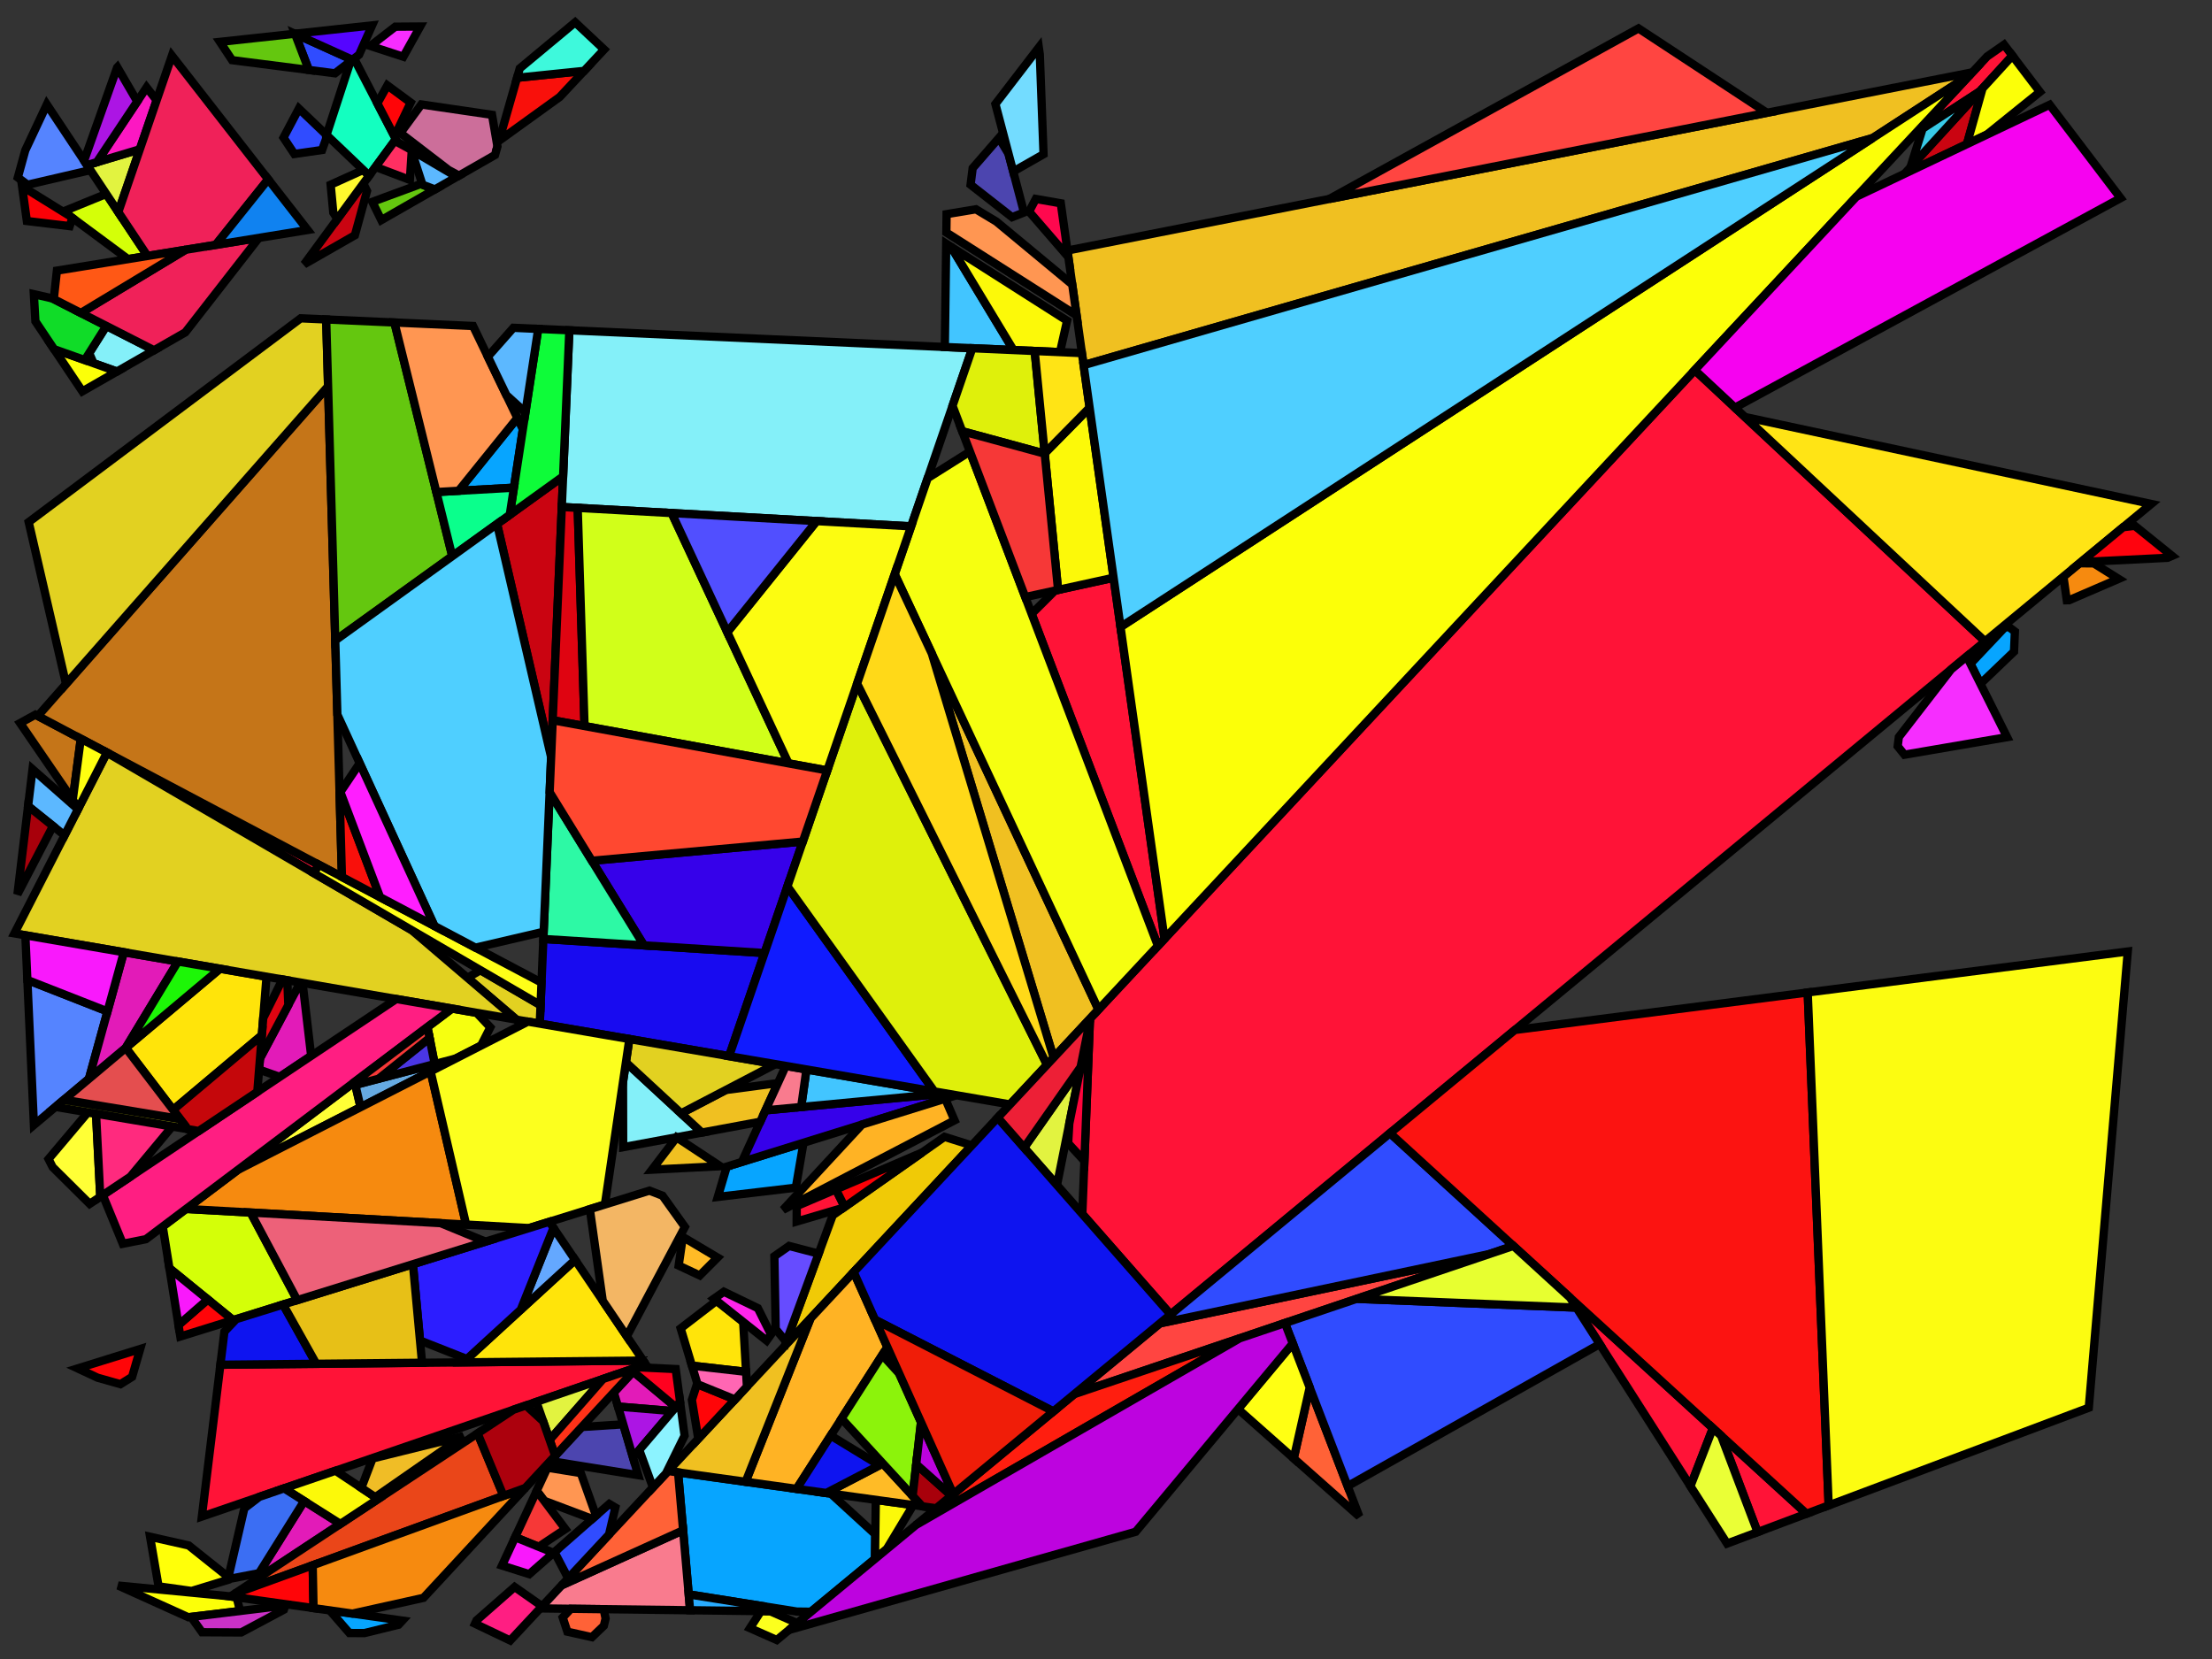 <?xml version="1.0" encoding="iso-8859-1" standalone="no"?>
<!DOCTYPE svg PUBLIC "-//W3C//DTD SVG 1.0//EN" "http://www.w3.org/TR/2001/REC-SVG-20010904/DTD/svg10.dtd">
<svg xmlns="http://www.w3.org/2000/svg" width="800" height="600">
<rect width="100%" height="100%" fill="#333333" stroke="none"/>
<path style="fill:rgb(0, 0, 0);fill-opacity:0.0;fill-rule:evenodd;stroke:rgb(0, 0, 0);stroke-width:0.0;" d="M 0, 600 L 800, 600 L 800, 0 L 0, 0 z "/>
<path style="fill:rgb(255, 19, 55);fill-opacity:1.0;fill-rule:evenodd;stroke:rgb(0, 0, 0);stroke-width:3.0;" d="M 717.923, 231.946 L 423.363, 475.413 L 391.44, 439.058 L 394.202, 368.425 L 612.928, 133.841 z "/>
<path style="fill:rgb(255, 19, 55);fill-opacity:1.0;fill-rule:evenodd;stroke:rgb(0, 0, 0);stroke-width:3.0;" d="M 727.816, 20.138 L 716.021, 33.049 L 692.804, 48.173 L 718.673, 20.429 L 724.795, 16.16 z "/>
<path style="fill:rgb(255, 19, 55);fill-opacity:1.0;fill-rule:evenodd;stroke:rgb(0, 0, 0);stroke-width:3.0;" d="M 421.159, 339.514 L 418.767, 342.079 L 373.11, 222.009 L 381.553, 213.586 L 402.745, 208.946 z "/>
<path style="fill:rgb(255, 19, 55);fill-opacity:1.0;fill-rule:evenodd;stroke:rgb(0, 0, 0);stroke-width:3.0;" d="M 115.266, 312.718 L 113.547, 315.822 L 38.659, 272.215 L 38.681, 272.171 z "/>
<path style="fill:rgb(255, 19, 55);fill-opacity:1.0;fill-rule:evenodd;stroke:rgb(0, 0, 0);stroke-width:3.0;" d="M 619.486, 516.51 L 611.374, 537.501 L 567.858, 469.343 z "/>
<path style="fill:rgb(255, 19, 55);fill-opacity:1.0;fill-rule:evenodd;stroke:rgb(0, 0, 0);stroke-width:3.0;" d="M 653.36, 547.456 L 635.655, 554.105 L 622.444, 519.212 z "/>
<path style="fill:rgb(255, 19, 55);fill-opacity:1.0;fill-rule:evenodd;stroke:rgb(0, 0, 0);stroke-width:3.0;" d="M 305.483, 436.5 L 305.084, 436.78 L 288.127, 441.78 L 288.14, 436.202 L 302.306, 430.149 z "/>
<path style="fill:rgb(255, 19, 55);fill-opacity:1.0;fill-rule:evenodd;stroke:rgb(0, 0, 0);stroke-width:3.0;" d="M 232.641, 492.095 L 230.396, 494.518 L 73.008, 548.483 L 79.705, 493.572 L 232.628, 492.075 z "/>
<path style="fill:rgb(240, 202, 6);fill-opacity:1.0;fill-rule:evenodd;stroke:rgb(0, 0, 0);stroke-width:3.0;" d="M 351.471, 414.255 L 283.778, 486.855 L 301.172, 439.527 L 341.591, 411.151 z "/>
<path style="fill:rgb(85, 132, 255);fill-opacity:1.0;fill-rule:evenodd;stroke:rgb(0, 0, 0);stroke-width:3.0;" d="M 38.88, 365.793 L 32.163, 390.166 L 12.265, 406.874 L 9.899, 354.424 z "/>
<path style="fill:rgb(85, 132, 255);fill-opacity:1.0;fill-rule:evenodd;stroke:rgb(0, 0, 0);stroke-width:3.0;" d="M 32.71, 61.528 L 9.97, 66.811 L 6.441, 64.199 L 9.139, 54.38 L 16.938, 37.786 z "/>
<path style="fill:rgb(212, 255, 8);fill-opacity:1.0;fill-rule:evenodd;stroke:rgb(0, 0, 0);stroke-width:3.0;" d="M 90.64, 438.533 L 107.507, 470.218 L 84.303, 477.433 L 61.271, 458.678 L 58.858, 443.583 L 67.288, 437.231 z "/>
<path style="fill:rgb(212, 255, 8);fill-opacity:1.0;fill-rule:evenodd;stroke:rgb(0, 0, 0);stroke-width:3.0;" d="M 53.331, 92.569 L 46.297, 93.71 L 22.984, 76.448 L 38.43, 70.139 z "/>
<path style="fill:rgb(202, 4, 17);fill-opacity:1.0;fill-rule:evenodd;stroke:rgb(0, 0, 0);stroke-width:3.0;" d="M 711.367, 52.117 L 688.804, 62.845 L 717.014, 31.963 z "/>
<path style="fill:rgb(202, 4, 17);fill-opacity:1.0;fill-rule:evenodd;stroke:rgb(0, 0, 0);stroke-width:3.0;" d="M 199.323, 273.836 L 179.767, 189.488 L 203.655, 172.292 z "/>
<path style="fill:rgb(202, 4, 17);fill-opacity:1.0;fill-rule:evenodd;stroke:rgb(0, 0, 0);stroke-width:3.0;" d="M 132.729, 69.08 L 128.351, 85.077 L 109.992, 95.592 L 131.405, 66.393 z "/>
<path style="fill:rgb(7, 165, 255);fill-opacity:1.0;fill-rule:evenodd;stroke:rgb(0, 0, 0);stroke-width:3.0;" d="M 145.525, 586.113 L 144.141, 587.606 L 131.783, 590.632 L 126.357, 590.603 L 119.268, 582.423 z "/>
<path style="fill:rgb(7, 165, 255);fill-opacity:1.0;fill-rule:evenodd;stroke:rgb(0, 0, 0);stroke-width:3.0;" d="M 189.098, 155.262 L 185.866, 176.381 L 165.859, 177.504 L 187.118, 151.154 z "/>
<path style="fill:rgb(7, 165, 255);fill-opacity:1.0;fill-rule:evenodd;stroke:rgb(0, 0, 0);stroke-width:3.0;" d="M 300.499, 540.193 L 316.571, 554.91 L 316.451, 563.78 L 293.311, 582.906 L 288.163, 582.843 L 249.076, 576.627 L 245.231, 532.514 z "/>
<path style="fill:rgb(7, 165, 255);fill-opacity:1.0;fill-rule:evenodd;stroke:rgb(0, 0, 0);stroke-width:3.0;" d="M 728.707, 228.397 L 728.392, 235.674 L 716.25, 247.304 L 712.628, 240.06 L 724.742, 227.227 L 726.276, 226.566 z "/>
<path style="fill:rgb(7, 165, 255);fill-opacity:1.0;fill-rule:evenodd;stroke:rgb(0, 0, 0);stroke-width:3.0;" d="M 287.817, 429.537 L 259.605, 432.879 L 262.852, 421.917 L 290.602, 413.289 z "/>
<path style="fill:rgb(255, 255, 54);fill-opacity:1.0;fill-rule:evenodd;stroke:rgb(0, 0, 0);stroke-width:3.0;" d="M 34.737, 402.792 L 36.264, 432.835 L 32.433, 435.395 L 19.039, 422.103 L 17.552, 419.178 L 31.797, 402.297 z "/>
<path style="fill:rgb(255, 255, 54);fill-opacity:1.0;fill-rule:evenodd;stroke:rgb(0, 0, 0);stroke-width:3.0;" d="M 130.404, 400.428 L 86.006, 423.127 L 128.254, 391.293 z "/>
<path style="fill:rgb(24, 11, 240);fill-opacity:1.0;fill-rule:evenodd;stroke:rgb(0, 0, 0);stroke-width:3.0;" d="M 276.503, 344.68 L 263.688, 381.983 L 195.211, 370.219 L 196.517, 339.589 z "/>
<path style="fill:rgb(252, 1, 7);fill-opacity:1.0;fill-rule:evenodd;stroke:rgb(0, 0, 0);stroke-width:3.0;" d="M 305.483, 436.5 L 302.306, 430.149 L 333.535, 416.806 z "/>
<path style="fill:rgb(252, 1, 7);fill-opacity:1.0;fill-rule:evenodd;stroke:rgb(0, 0, 0);stroke-width:3.0;" d="M 25.082, 78.001 L 26.17, 78.807 L 25.204, 81.783 L 9.714, 79.931 L 7.983, 67.4 z "/>
<path style="fill:rgb(54, 1, 234);fill-opacity:1.0;fill-rule:evenodd;stroke:rgb(0, 0, 0);stroke-width:3.0;" d="M 276.503, 344.68 L 232.897, 341.905 L 214.061, 311.311 L 290.356, 304.356 z "/>
<path style="fill:rgb(54, 1, 234);fill-opacity:1.0;fill-rule:evenodd;stroke:rgb(0, 0, 0);stroke-width:3.0;" d="M 345.878, 396.102 L 268.306, 420.221 L 276.838, 401.574 L 342.012, 395.438 z "/>
<path style="fill:rgb(255, 228, 10);fill-opacity:1.0;fill-rule:evenodd;stroke:rgb(0, 0, 0);stroke-width:3.0;" d="M 268.78, 478.098 L 269.831, 496.142 L 250.242, 493.916 L 246.167, 480.421 L 259.153, 470.442 z "/>
<path style="fill:rgb(255, 228, 10);fill-opacity:1.0;fill-rule:evenodd;stroke:rgb(0, 0, 0);stroke-width:3.0;" d="M 96.393, 353.243 L 94.698, 374.409 L 62.595, 401.392 L 45.485, 378.98 L 79.576, 350.354 z "/>
<path style="fill:rgb(255, 228, 10);fill-opacity:1.0;fill-rule:evenodd;stroke:rgb(0, 0, 0);stroke-width:3.0;" d="M 232.628, 492.075 L 167.555, 492.712 L 208.01, 455.667 z "/>
<path style="fill:rgb(226, 27, 184);fill-opacity:1.0;fill-rule:evenodd;stroke:rgb(0, 0, 0);stroke-width:3.0;" d="M 244.395, 508.91 L 243.188, 510.328 L 223.51, 508.711 L 221.998, 503.582 L 228.991, 496.034 z "/>
<path style="fill:rgb(226, 27, 184);fill-opacity:1.0;fill-rule:evenodd;stroke:rgb(0, 0, 0);stroke-width:3.0;" d="M 64.364, 347.741 L 45.46, 379.001 L 32.163, 390.166 L 44.782, 344.377 z "/>
<path style="fill:rgb(226, 27, 184);fill-opacity:1.0;fill-rule:evenodd;stroke:rgb(0, 0, 0);stroke-width:3.0;" d="M 123.109, 551.149 L 97.135, 568.29 L 93.679, 568.959 L 110.005, 542.87 z "/>
<path style="fill:rgb(226, 27, 184);fill-opacity:1.0;fill-rule:evenodd;stroke:rgb(0, 0, 0);stroke-width:3.0;" d="M 109.426, 355.482 L 112.539, 381.872 L 101.175, 389.465 L 93.703, 386.845 L 94.029, 382.769 L 108.607, 355.341 z "/>
<path style="fill:rgb(255, 179, 36);fill-opacity:1.0;fill-rule:evenodd;stroke:rgb(0, 0, 0);stroke-width:3.0;" d="M 320.911, 487.181 L 288.108, 538.471 L 269.668, 535.909 L 293.139, 476.816 L 308.754, 460.068 z "/>
<path style="fill:rgb(255, 179, 36);fill-opacity:1.0;fill-rule:evenodd;stroke:rgb(0, 0, 0);stroke-width:3.0;" d="M 345.223, 405.19 L 283.185, 437.547 L 311.758, 406.711 L 341.838, 397.358 z "/>
<path style="fill:rgb(100, 168, 255);fill-opacity:1.0;fill-rule:evenodd;stroke:rgb(0, 0, 0);stroke-width:3.0;" d="M 208.01, 455.667 L 188.344, 473.675 L 200.176, 444.081 z "/>
<path style="fill:rgb(197, 117, 24);fill-opacity:1.0;fill-rule:evenodd;stroke:rgb(0, 0, 0);stroke-width:3.0;" d="M 29.224, 267.165 L 26.306, 289.279 L 7.276, 261.513 L 12.807, 258.472 z "/>
<path style="fill:rgb(197, 117, 24);fill-opacity:1.0;fill-rule:evenodd;stroke:rgb(0, 0, 0);stroke-width:3.0;" d="M 123.666, 317.165 L 13.693, 258.942 L 118.657, 139.71 z "/>
<path style="fill:rgb(132, 240, 249);fill-opacity:1.0;fill-rule:evenodd;stroke:rgb(0, 0, 0);stroke-width:3.0;" d="M 253.842, 409.608 L 225.374, 414.889 L 225.325, 391.279 L 226.371, 384.21 z "/>
<path style="fill:rgb(132, 240, 249);fill-opacity:1.0;fill-rule:evenodd;stroke:rgb(0, 0, 0);stroke-width:3.0;" d="M 55.722, 126.676 L 42.296, 134.367 L 33.823, 131.356 L 32.259, 127.696 L 38.46, 117.875 z "/>
<path style="fill:rgb(132, 240, 249);fill-opacity:1.0;fill-rule:evenodd;stroke:rgb(0, 0, 0);stroke-width:3.0;" d="M 351.651, 125.942 L 329.519, 190.361 L 203.183, 183.355 L 205.909, 119.451 z "/>
<path style="fill:rgb(102, 170, 226);fill-opacity:1.0;fill-rule:evenodd;stroke:rgb(0, 0, 0);stroke-width:3.0;" d="M 130.404, 400.428 L 128.505, 392.359 L 164.81, 382.838 z "/>
<path style="fill:rgb(66, 197, 255);fill-opacity:1.0;fill-rule:evenodd;stroke:rgb(0, 0, 0);stroke-width:3.0;" d="M 343.985, 89.272 L 366.533, 126.604 L 341.708, 125.499 L 342.208, 88.141 z "/>
<path style="fill:rgb(66, 197, 255);fill-opacity:1.0;fill-rule:evenodd;stroke:rgb(0, 0, 0);stroke-width:3.0;" d="M 342.012, 395.438 L 289.75, 400.358 L 291.66, 386.788 z "/>
<path style="fill:rgb(240, 192, 33);fill-opacity:1.0;fill-rule:evenodd;stroke:rgb(0, 0, 0);stroke-width:3.0;" d="M 269.668, 535.909 L 241.668, 532.018 L 293.139, 476.816 z "/>
<path style="fill:rgb(240, 192, 33);fill-opacity:1.0;fill-rule:evenodd;stroke:rgb(0, 0, 0);stroke-width:3.0;" d="M 274.955, 405.691 L 253.842, 409.608 L 246.322, 402.656 L 262.513, 394.21 L 281.349, 391.714 z "/>
<path style="fill:rgb(240, 192, 33);fill-opacity:1.0;fill-rule:evenodd;stroke:rgb(0, 0, 0);stroke-width:3.0;" d="M 397.27, 365.134 L 381.045, 382.536 L 337.004, 236.351 z "/>
<path style="fill:rgb(240, 192, 33);fill-opacity:1.0;fill-rule:evenodd;stroke:rgb(0, 0, 0);stroke-width:3.0;" d="M 712.537, 27.009 L 677.314, 49.906 L 391.902, 132.057 L 386.056, 90.604 L 713.329, 26.161 z "/>
<path style="fill:rgb(240, 192, 33);fill-opacity:1.0;fill-rule:evenodd;stroke:rgb(0, 0, 0);stroke-width:3.0;" d="M 260.483, 421.771 L 235.807, 423.019 L 244.693, 411.348 z "/>
<path style="fill:rgb(246, 45, 255);fill-opacity:1.0;fill-rule:evenodd;stroke:rgb(0, 0, 0);stroke-width:3.0;" d="M 725.898, 266.598 L 688.78, 272.945 L 686.323, 269.896 L 686.741, 266.551 L 705.655, 242.086 L 711.306, 237.415 z "/>
<path style="fill:rgb(246, 45, 255);fill-opacity:1.0;fill-rule:evenodd;stroke:rgb(0, 0, 0);stroke-width:3.0;" d="M 145.871, 20.514 L 133.943, 16.623 L 142.955, 9.654 L 151.953, 9.587 z "/>
<path style="fill:rgb(255, 249, 46);fill-opacity:1.0;fill-rule:evenodd;stroke:rgb(0, 0, 0);stroke-width:3.0;" d="M 133.514, 63.517 L 122.036, 79.168 L 120.545, 76.921 L 119.582, 66.795 L 131.366, 61.468 z "/>
<path style="fill:rgb(226, 243, 64);fill-opacity:1.0;fill-rule:evenodd;stroke:rgb(0, 0, 0);stroke-width:3.0;" d="M 198.786, 520.759 L 193.995, 506.999 L 218.1, 498.734 z "/>
<path style="fill:rgb(226, 243, 64);fill-opacity:1.0;fill-rule:evenodd;stroke:rgb(0, 0, 0);stroke-width:3.0;" d="M 382.269, 428.614 L 370.392, 415.088 L 390.82, 385.915 z "/>
<path style="fill:rgb(226, 243, 64);fill-opacity:1.0;fill-rule:evenodd;stroke:rgb(0, 0, 0);stroke-width:3.0;" d="M 42.785, 76.694 L 31.501, 59.708 L 50.574, 53.986 z "/>
<path style="fill:rgb(252, 255, 8);fill-opacity:1.0;fill-rule:evenodd;stroke:rgb(0, 0, 0);stroke-width:3.0;" d="M 737.763, 33.235 L 718.572, 48.692 L 711.367, 52.117 L 717.014, 31.963 L 727.816, 20.138 z "/>
<path style="fill:rgb(252, 255, 8);fill-opacity:1.0;fill-rule:evenodd;stroke:rgb(0, 0, 0);stroke-width:3.0;" d="M 421.159, 339.514 L 405.256, 226.752 L 712.537, 27.009 z "/>
<path style="fill:rgb(252, 255, 8);fill-opacity:1.0;fill-rule:evenodd;stroke:rgb(0, 0, 0);stroke-width:3.0;" d="M 82.816, 577.301 L 85.581, 577.69 L 86.832, 582.631 L 68.115, 584.9 L 42.757, 573.442 z "/>
<path style="fill:rgb(252, 255, 8);fill-opacity:1.0;fill-rule:evenodd;stroke:rgb(0, 0, 0);stroke-width:3.0;" d="M 42.296, 134.367 L 29.78, 141.535 L 19.56, 126.286 z "/>
<path style="fill:rgb(249, 123, 142);fill-opacity:1.0;fill-rule:evenodd;stroke:rgb(0, 0, 0);stroke-width:3.0;" d="M 249.577, 582.369 L 195.342, 581.703 L 203.145, 573.335 L 247.056, 553.446 z "/>
<path style="fill:rgb(249, 123, 142);fill-opacity:1.0;fill-rule:evenodd;stroke:rgb(0, 0, 0);stroke-width:3.0;" d="M 291.546, 386.768 L 291.645, 386.893 L 289.75, 400.358 L 276.838, 401.574 L 284.19, 385.505 z "/>
<path style="fill:rgb(234, 70, 25);fill-opacity:1.0;fill-rule:evenodd;stroke:rgb(0, 0, 0);stroke-width:3.0;" d="M 182.093, 540.999 L 84.914, 576.355 L 172.731, 518.401 z "/>
<path style="fill:rgb(246, 255, 16);fill-opacity:1.0;fill-rule:evenodd;stroke:rgb(0, 0, 0);stroke-width:3.0;" d="M 172.367, 366.295 L 177.332, 371.55 L 173.965, 378.157 L 164.81, 382.838 L 157.22, 384.828 L 154.588, 371.45 L 163.461, 364.765 z "/>
<path style="fill:rgb(246, 255, 16);fill-opacity:1.0;fill-rule:evenodd;stroke:rgb(0, 0, 0);stroke-width:3.0;" d="M 418.767, 342.079 L 397.27, 365.134 L 323.577, 207.659 L 335.508, 172.929 L 350.79, 163.311 z "/>
<path style="fill:rgb(252, 24, 194);fill-opacity:1.0;fill-rule:evenodd;stroke:rgb(0, 0, 0);stroke-width:3.0;" d="M 56.649, 36.275 L 50.574, 53.986 L 35.014, 58.654 L 53.017, 31.625 z "/>
<path style="fill:rgb(76, 69, 175);fill-opacity:1.0;fill-rule:evenodd;stroke:rgb(0, 0, 0);stroke-width:3.0;" d="M 364.746, 55.602 L 370.175, 76.194 L 370.073, 76.956 L 366.029, 78.545 L 351.024, 66.806 L 351.781, 60.813 L 361.285, 49.88 z "/>
<path style="fill:rgb(76, 69, 175);fill-opacity:1.0;fill-rule:evenodd;stroke:rgb(0, 0, 0);stroke-width:3.0;" d="M 230.821, 533.518 L 199.094, 528.415 L 199.201, 528.184 L 210.407, 516.091 L 225.401, 515.126 z "/>
<path style="fill:rgb(226, 209, 33);fill-opacity:1.0;fill-rule:evenodd;stroke:rgb(0, 0, 0);stroke-width:3.0;" d="M 195.495, 363.541 L 195.211, 370.219 L 186.803, 368.775 L 169.068, 353.626 L 173.749, 350.878 z "/>
<path style="fill:rgb(226, 209, 33);fill-opacity:1.0;fill-rule:evenodd;stroke:rgb(0, 0, 0);stroke-width:3.0;" d="M 280.436, 384.86 L 246.322, 402.656 L 226.371, 384.21 L 227.617, 375.786 z "/>
<path style="fill:rgb(226, 209, 33);fill-opacity:1.0;fill-rule:evenodd;stroke:rgb(0, 0, 0);stroke-width:3.0;" d="M 117.975, 115.535 L 118.657, 139.71 L 23.879, 247.37 L 10.376, 188.821 L 108.749, 115.124 z "/>
<path style="fill:rgb(226, 209, 33);fill-opacity:1.0;fill-rule:evenodd;stroke:rgb(0, 0, 0);stroke-width:3.0;" d="M 148.936, 336.43 L 186.803, 368.775 L 5.215, 337.58 L 38.659, 272.215 z "/>
<path style="fill:rgb(255, 255, 16);fill-opacity:1.0;fill-rule:evenodd;stroke:rgb(0, 0, 0);stroke-width:3.0;" d="M 38.681, 272.171 L 28.38, 292.304 L 26.306, 289.279 L 29.224, 267.165 z "/>
<path style="fill:rgb(255, 98, 55);fill-opacity:1.0;fill-rule:evenodd;stroke:rgb(0, 0, 0);stroke-width:3.0;" d="M 218.316, 581.985 L 219.023, 585.361 L 218.38, 587.989 L 214.084, 592.104 L 205.197, 590.122 L 203.507, 584.992 L 206.446, 581.839 z "/>
<path style="fill:rgb(255, 98, 55);fill-opacity:1.0;fill-rule:evenodd;stroke:rgb(0, 0, 0);stroke-width:3.0;" d="M 491.598, 548.442 L 467.9, 527.455 L 473.672, 501.796 z "/>
<path style="fill:rgb(255, 98, 55);fill-opacity:1.0;fill-rule:evenodd;stroke:rgb(0, 0, 0);stroke-width:3.0;" d="M 245.231, 532.514 L 247.056, 553.446 L 203.145, 573.335 L 241.668, 532.018 z "/>
<path style="fill:rgb(252, 249, 9);fill-opacity:1.0;fill-rule:evenodd;stroke:rgb(0, 0, 0);stroke-width:3.0;" d="M 385.934, 115.978 L 383.372, 127.354 L 366.533, 126.604 L 343.985, 89.272 z "/>
<path style="fill:rgb(252, 249, 9);fill-opacity:1.0;fill-rule:evenodd;stroke:rgb(0, 0, 0);stroke-width:3.0;" d="M 402.745, 208.946 L 382.664, 213.343 L 377.827, 163.936 L 394.069, 147.427 z "/>
<path style="fill:rgb(252, 249, 9);fill-opacity:1.0;fill-rule:evenodd;stroke:rgb(0, 0, 0);stroke-width:3.0;" d="M 330.29, 544.333 L 320.685, 560.281 L 316.451, 563.78 L 316.741, 542.45 z "/>
<path style="fill:rgb(252, 249, 9);fill-opacity:1.0;fill-rule:evenodd;stroke:rgb(0, 0, 0);stroke-width:3.0;" d="M 136.747, 542.148 L 123.109, 551.149 L 102.747, 538.286 L 121.353, 531.906 z "/>
<path style="fill:rgb(19, 255, 192);fill-opacity:1.0;fill-rule:evenodd;stroke:rgb(0, 0, 0);stroke-width:3.0;" d="M 143.188, 50.325 L 133.514, 63.517 L 118.093, 48.808 L 126.77, 22.171 L 128.071, 21.165 z "/>
<path style="fill:rgb(255, 187, 38);fill-opacity:1.0;fill-rule:evenodd;stroke:rgb(0, 0, 0);stroke-width:3.0;" d="M 259.514, 454.824 L 253.076, 461.284 L 245.449, 457.711 L 246.95, 447.358 z "/>
<path style="fill:rgb(255, 187, 38);fill-opacity:1.0;fill-rule:evenodd;stroke:rgb(0, 0, 0);stroke-width:3.0;" d="M 333.548, 544.785 L 298.834, 539.962 L 319.303, 529.293 z "/>
<path style="fill:rgb(14, 252, 57);fill-opacity:1.0;fill-rule:evenodd;stroke:rgb(0, 0, 0);stroke-width:3.0;" d="M 205.909, 119.451 L 203.655, 172.292 L 184.366, 186.177 L 194.656, 118.95 z "/>
<path style="fill:rgb(45, 249, 165);fill-opacity:1.0;fill-rule:evenodd;stroke:rgb(0, 0, 0);stroke-width:3.0;" d="M 232.897, 341.905 L 196.517, 339.589 L 198.782, 286.496 z "/>
<path style="fill:rgb(255, 5, 8);fill-opacity:1.0;fill-rule:evenodd;stroke:rgb(0, 0, 0);stroke-width:3.0;" d="M 47.776, 497.966 L 43.557, 500.605 L 35.307, 498.27 L 28.099, 494.909 L 50.698, 487.882 z "/>
<path style="fill:rgb(255, 5, 8);fill-opacity:1.0;fill-rule:evenodd;stroke:rgb(0, 0, 0);stroke-width:3.0;" d="M 148.529, 37.101 L 143.246, 48.174 L 142.543, 49.081 L 136.48, 37.385 L 140.097, 30.888 z "/>
<path style="fill:rgb(255, 5, 8);fill-opacity:1.0;fill-rule:evenodd;stroke:rgb(0, 0, 0);stroke-width:3.0;" d="M 84.303, 477.433 L 65.217, 483.367 L 64.551, 479.203 L 75.148, 469.978 z "/>
<path style="fill:rgb(255, 5, 8);fill-opacity:1.0;fill-rule:evenodd;stroke:rgb(0, 0, 0);stroke-width:3.0;" d="M 265.797, 506.14 L 252.544, 520.354 L 250.233, 506.303 L 252.084, 500.546 z "/>
<path style="fill:rgb(255, 5, 8);fill-opacity:1.0;fill-rule:evenodd;stroke:rgb(0, 0, 0);stroke-width:3.0;" d="M 113.392, 581.598 L 83.364, 577.378 L 84.914, 576.355 L 113.09, 566.104 z "/>
<path style="fill:rgb(246, 138, 15);fill-opacity:1.0;fill-rule:evenodd;stroke:rgb(0, 0, 0);stroke-width:3.0;" d="M 757.246, 203.753 L 766.212, 209.363 L 748.298, 217.08 L 747.49, 217.09 L 746.266, 208.519 L 752.067, 203.725 z "/>
<path style="fill:rgb(246, 138, 15);fill-opacity:1.0;fill-rule:evenodd;stroke:rgb(0, 0, 0);stroke-width:3.0;" d="M 168.582, 442.881 L 67.288, 437.231 L 86.006, 423.127 L 155.732, 387.479 z "/>
<path style="fill:rgb(246, 138, 15);fill-opacity:1.0;fill-rule:evenodd;stroke:rgb(0, 0, 0);stroke-width:3.0;" d="M 153.15, 577.884 L 127.481, 583.577 L 113.392, 581.598 L 113.09, 566.104 L 189.99, 538.126 z "/>
<path style="fill:rgb(255, 69, 65);fill-opacity:1.0;fill-rule:evenodd;stroke:rgb(0, 0, 0);stroke-width:3.0;" d="M 639.029, 40.791 L 480.756, 71.957 L 592.587, 10.273 z "/>
<path style="fill:rgb(255, 69, 65);fill-opacity:1.0;fill-rule:evenodd;stroke:rgb(0, 0, 0);stroke-width:3.0;" d="M 388.516, 504.215 L 419.478, 478.624 L 538.668, 453.53 z "/>
<path style="fill:rgb(48, 76, 255);fill-opacity:1.0;fill-rule:evenodd;stroke:rgb(0, 0, 0);stroke-width:3.0;" d="M 127.468, 21.631 L 121.154, 26.514 L 111.689, 25.303 L 106.701, 12.246 z "/>
<path style="fill:rgb(48, 76, 255);fill-opacity:1.0;fill-rule:evenodd;stroke:rgb(0, 0, 0);stroke-width:3.0;" d="M 222.544, 545.22 L 220.264, 554.974 L 205.493, 570.817 L 200.521, 561.319 L 220.355, 543.924 z "/>
<path style="fill:rgb(48, 76, 255);fill-opacity:1.0;fill-rule:evenodd;stroke:rgb(0, 0, 0);stroke-width:3.0;" d="M 117.848, 48.574 L 117.989, 50.053 L 116.489, 54.242 L 106.453, 55.683 L 102.533, 49.776 L 108.095, 39.27 z "/>
<path style="fill:rgb(48, 76, 255);fill-opacity:1.0;fill-rule:evenodd;stroke:rgb(0, 0, 0);stroke-width:3.0;" d="M 570.141, 472.918 L 578.559, 486.104 L 487.385, 537.48 L 464.717, 478.493 L 490.654, 469.737 z "/>
<path style="fill:rgb(48, 76, 255);fill-opacity:1.0;fill-rule:evenodd;stroke:rgb(0, 0, 0);stroke-width:3.0;" d="M 547.344, 450.601 L 538.668, 453.53 L 419.478, 478.624 L 502.713, 409.826 z "/>
<path style="fill:rgb(246, 2, 240);fill-opacity:1.0;fill-rule:evenodd;stroke:rgb(0, 0, 0);stroke-width:3.0;" d="M 766.941, 71.653 L 627.464, 147.423 L 612.928, 133.841 L 671.416, 71.112 L 741.296, 37.888 z "/>
<path style="fill:rgb(252, 19, 17);fill-opacity:1.0;fill-rule:evenodd;stroke:rgb(0, 0, 0);stroke-width:3.0;" d="M 661.359, 544.452 L 653.36, 547.456 L 502.713, 409.826 L 547.865, 372.506 L 653.781, 358.939 z "/>
<path style="fill:rgb(56, 202, 231);fill-opacity:1.0;fill-rule:evenodd;stroke:rgb(0, 0, 0);stroke-width:3.0;" d="M 690.947, 60.499 L 695.336, 46.524 L 716.021, 33.049 z "/>
<path style="fill:rgb(102, 76, 255);fill-opacity:1.0;fill-rule:evenodd;stroke:rgb(0, 0, 0);stroke-width:3.0;" d="M 296.073, 453.4 L 284.35, 485.298 L 280.538, 480.668 L 280.065, 454.344 L 285.382, 450.612 z "/>
<path style="fill:rgb(252, 255, 30);fill-opacity:1.0;fill-rule:evenodd;stroke:rgb(0, 0, 0);stroke-width:3.0;" d="M 227.617, 375.786 L 218.765, 435.625 L 191.345, 444.151 L 168.582, 442.881 L 155.732, 387.479 L 190.93, 369.484 z "/>
<path style="fill:rgb(252, 255, 30);fill-opacity:1.0;fill-rule:evenodd;stroke:rgb(0, 0, 0);stroke-width:3.0;" d="M 278.55, 582.725 L 288.326, 587.027 L 280.936, 593.134 L 271.232, 588.838 L 275.203, 582.684 z "/>
<path style="fill:rgb(100, 199, 15);fill-opacity:1.0;fill-rule:evenodd;stroke:rgb(0, 0, 0);stroke-width:3.0;" d="M 111.689, 25.303 L 83.938, 21.752 L 79.553, 15.143 L 106.685, 12.204 z "/>
<path style="fill:rgb(100, 199, 15);fill-opacity:1.0;fill-rule:evenodd;stroke:rgb(0, 0, 0);stroke-width:3.0;" d="M 157.29, 68.501 L 137.91, 79.601 L 134.658, 72.997 L 152.14, 66.551 z "/>
<path style="fill:rgb(100, 199, 15);fill-opacity:1.0;fill-rule:evenodd;stroke:rgb(0, 0, 0);stroke-width:3.0;" d="M 142.643, 116.634 L 163.562, 201.154 L 121.251, 231.613 L 117.975, 115.535 z "/>
<path style="fill:rgb(172, 21, 228);fill-opacity:1.0;fill-rule:evenodd;stroke:rgb(0, 0, 0);stroke-width:3.0;" d="M 49.64, 36.695 L 35.014, 58.654 L 31.501, 59.708 L 30.42, 58.081 L 42.358, 24.43 L 42.442, 24.34 z "/>
<path style="fill:rgb(172, 21, 228);fill-opacity:1.0;fill-rule:evenodd;stroke:rgb(0, 0, 0);stroke-width:3.0;" d="M 243.188, 510.328 L 228.924, 527.079 L 223.51, 508.711 z "/>
<path style="fill:rgb(223, 4, 17);fill-opacity:1.0;fill-rule:evenodd;stroke:rgb(0, 0, 0);stroke-width:3.0;" d="M 103.903, 354.533 L 104.28, 363.482 L 94.029, 382.769 L 95.197, 368.185 L 102.14, 354.23 z "/>
<path style="fill:rgb(223, 4, 17);fill-opacity:1.0;fill-rule:evenodd;stroke:rgb(0, 0, 0);stroke-width:3.0;" d="M 208.93, 183.674 L 211.408, 262.591 L 199.892, 260.485 L 203.183, 183.355 z "/>
<path style="fill:rgb(255, 30, 15);fill-opacity:1.0;fill-rule:evenodd;stroke:rgb(0, 0, 0);stroke-width:3.0;" d="M 331.266, 551.535 L 388.516, 504.215 L 448.346, 484.019 z "/>
<path style="fill:rgb(243, 182, 100);fill-opacity:1.0;fill-rule:evenodd;stroke:rgb(0, 0, 0);stroke-width:3.0;" d="M 239.613, 432.444 L 247.702, 443.743 L 226.693, 483.298 L 217.99, 470.427 L 213.324, 437.317 L 234.884, 430.613 z "/>
<path style="fill:rgb(41, 172, 255);fill-opacity:1.0;fill-rule:evenodd;stroke:rgb(0, 0, 0);stroke-width:3.0;" d="M 276.144, 580.931 L 276.751, 582.703 L 249.577, 582.369 L 249.076, 576.627 z "/>
<path style="fill:rgb(10, 255, 140);fill-opacity:1.0;fill-rule:evenodd;stroke:rgb(0, 0, 0);stroke-width:3.0;" d="M 184.366, 186.177 L 163.562, 201.154 L 157.82, 177.955 L 185.866, 176.381 z "/>
<path style="fill:rgb(255, 150, 82);fill-opacity:1.0;fill-rule:evenodd;stroke:rgb(0, 0, 0);stroke-width:3.0;" d="M 210.057, 532.764 L 215.549, 548.139 L 214.181, 549.339 L 196.812, 542.779 L 194.104, 539.165 L 197.987, 530.801 z "/>
<path style="fill:rgb(255, 150, 82);fill-opacity:1.0;fill-rule:evenodd;stroke:rgb(0, 0, 0);stroke-width:3.0;" d="M 360.347, 80.137 L 387.788, 102.886 L 389.364, 114.061 L 342.262, 84.098 L 342.351, 77.448 L 352.959, 75.688 z "/>
<path style="fill:rgb(255, 150, 82);fill-opacity:1.0;fill-rule:evenodd;stroke:rgb(0, 0, 0);stroke-width:3.0;" d="M 171.088, 117.9 L 187.118, 151.154 L 165.859, 177.504 L 157.82, 177.955 L 142.643, 116.634 z "/>
<path style="fill:rgb(92, 184, 255);fill-opacity:1.0;fill-rule:evenodd;stroke:rgb(0, 0, 0);stroke-width:3.0;" d="M 165.221, 63.959 L 157.29, 68.501 L 152.784, 66.794 L 148.717, 54.223 z "/>
<path style="fill:rgb(92, 184, 255);fill-opacity:1.0;fill-rule:evenodd;stroke:rgb(0, 0, 0);stroke-width:3.0;" d="M 28.192, 292.673 L 23.356, 302.124 L 10.157, 291.532 L 11.765, 278.202 z "/>
<path style="fill:rgb(92, 184, 255);fill-opacity:1.0;fill-rule:evenodd;stroke:rgb(0, 0, 0);stroke-width:3.0;" d="M 194.656, 118.95 L 190.032, 149.163 L 183.136, 142.894 L 176.434, 128.99 L 185.673, 118.55 z "/>
<path style="fill:rgb(16, 27, 255);fill-opacity:1.0;fill-rule:evenodd;stroke:rgb(0, 0, 0);stroke-width:3.0;" d="M 337.935, 394.737 L 263.688, 381.983 L 284.783, 320.579 z "/>
<path style="fill:rgb(223, 240, 11);fill-opacity:1.0;fill-rule:evenodd;stroke:rgb(0, 0, 0);stroke-width:3.0;" d="M 374.205, 126.946 L 377.84, 164.075 L 347.995, 155.961 L 344.498, 146.763 L 351.651, 125.942 z "/>
<path style="fill:rgb(223, 240, 11);fill-opacity:1.0;fill-rule:evenodd;stroke:rgb(0, 0, 0);stroke-width:3.0;" d="M 378.666, 385.088 L 365.287, 399.436 L 337.935, 394.737 L 284.783, 320.579 L 309.983, 247.229 z "/>
<path style="fill:rgb(140, 243, 11);fill-opacity:1.0;fill-rule:evenodd;stroke:rgb(0, 0, 0);stroke-width:3.0;" d="M 325.19, 496.725 L 333.089, 514.343 L 330.073, 541.006 L 304.367, 513.048 L 319.076, 490.049 z "/>
<path style="fill:rgb(255, 255, 24);fill-opacity:1.0;fill-rule:evenodd;stroke:rgb(0, 0, 0);stroke-width:3.0;" d="M 195.844, 355.379 L 195.495, 363.541 L 113.547, 315.822 L 115.266, 312.718 z "/>
<path style="fill:rgb(255, 228, 21);fill-opacity:1.0;fill-rule:evenodd;stroke:rgb(0, 0, 0);stroke-width:3.0;" d="M 391.288, 127.707 L 394.069, 147.427 L 377.827, 163.936 L 374.205, 126.946 z "/>
<path style="fill:rgb(255, 228, 21);fill-opacity:1.0;fill-rule:evenodd;stroke:rgb(0, 0, 0);stroke-width:3.0;" d="M 778.027, 182.267 L 717.923, 231.946 L 631.096, 150.816 z "/>
<path style="fill:rgb(231, 255, 48);fill-opacity:1.0;fill-rule:evenodd;stroke:rgb(0, 0, 0);stroke-width:3.0;" d="M 567.858, 469.343 L 570.141, 472.918 L 490.654, 469.737 L 547.344, 450.601 z "/>
<path style="fill:rgb(255, 5, 60);fill-opacity:1.0;fill-rule:evenodd;stroke:rgb(0, 0, 0);stroke-width:3.0;" d="M 392.19, 419.88 L 386.311, 413.478 L 386.723, 406.375 L 394.173, 369.173 z "/>
<path style="fill:rgb(115, 220, 255);fill-opacity:1.0;fill-rule:evenodd;stroke:rgb(0, 0, 0);stroke-width:3.0;" d="M 376.06, 19.726 L 377.411, 55.777 L 366.441, 62.029 L 360.004, 37.617 L 375.699, 17.169 z "/>
<path style="fill:rgb(255, 1, 31);fill-opacity:1.0;fill-rule:evenodd;stroke:rgb(0, 0, 0);stroke-width:3.0;" d="M 244.38, 495.136 L 245.967, 507.063 L 244.395, 508.91 L 228.991, 496.034 L 230.43, 494.481 z "/>
<path style="fill:rgb(14, 20, 240);fill-opacity:1.0;fill-rule:evenodd;stroke:rgb(0, 0, 0);stroke-width:3.0;" d="M 423.363, 475.413 L 380.967, 510.455 L 316.487, 477.314 L 308.754, 460.068 L 360.838, 404.208 z "/>
<path style="fill:rgb(14, 20, 240);fill-opacity:1.0;fill-rule:evenodd;stroke:rgb(0, 0, 0);stroke-width:3.0;" d="M 114.382, 493.232 L 79.705, 493.572 L 81.166, 481.596 L 85.453, 477.075 L 102.391, 471.809 z "/>
<path style="fill:rgb(14, 20, 240);fill-opacity:1.0;fill-rule:evenodd;stroke:rgb(0, 0, 0);stroke-width:3.0;" d="M 318.066, 529.938 L 298.834, 539.962 L 288.108, 538.471 L 300.435, 519.196 z "/>
<path style="fill:rgb(255, 102, 179);fill-opacity:1.0;fill-rule:evenodd;stroke:rgb(0, 0, 0);stroke-width:3.0;" d="M 269.831, 496.142 L 270.142, 501.479 L 265.797, 506.14 L 252.267, 500.62 L 250.242, 493.916 z "/>
<path style="fill:rgb(255, 8, 78);fill-opacity:1.0;fill-rule:evenodd;stroke:rgb(0, 0, 0);stroke-width:3.0;" d="M 383.647, 73.522 L 386.388, 92.96 L 372.179, 76.522 L 374.611, 71.948 z "/>
<path style="fill:rgb(255, 37, 234);fill-opacity:1.0;fill-rule:evenodd;stroke:rgb(0, 0, 0);stroke-width:3.0;" d="M 274.09, 473.114 L 278.841, 482.616 L 277.251, 484.835 L 258.207, 469.69 L 261.79, 467.174 z "/>
<path style="fill:rgb(255, 30, 130);fill-opacity:1.0;fill-rule:evenodd;stroke:rgb(0, 0, 0);stroke-width:3.0;" d="M 163.461, 364.765 L 52.774, 448.168 L 44.4, 449.821 L 37.181, 432.223 L 143.321, 361.305 z "/>
<path style="fill:rgb(255, 30, 130);fill-opacity:1.0;fill-rule:evenodd;stroke:rgb(0, 0, 0);stroke-width:3.0;" d="M 196.068, 580.925 L 184.518, 593.311 L 171.794, 587.229 L 172.354, 586.024 L 186.115, 573.954 z "/>
<path style="fill:rgb(168, 0, 11);fill-opacity:1.0;fill-rule:evenodd;stroke:rgb(0, 0, 0);stroke-width:3.0;" d="M 344.092, 540.934 L 338.585, 545.485 L 333.548, 544.785 L 330.073, 541.006 L 331.366, 529.573 z "/>
<path style="fill:rgb(168, 0, 11);fill-opacity:1.0;fill-rule:evenodd;stroke:rgb(0, 0, 0);stroke-width:3.0;" d="M 19.154, 298.751 L 6.31, 323.422 L 10.157, 291.532 z "/>
<path style="fill:rgb(16, 220, 40);fill-opacity:1.0;fill-rule:evenodd;stroke:rgb(0, 0, 0);stroke-width:3.0;" d="M 18.955, 107.93 L 38.46, 117.875 L 30.659, 130.231 L 19.56, 126.286 L 12.807, 116.211 L 12.244, 106.401 z "/>
<path style="fill:rgb(74, 54, 228);fill-opacity:1.0;fill-rule:evenodd;stroke:rgb(0, 0, 0);stroke-width:3.0;" d="M 157.22, 384.828 L 136.898, 390.158 L 155.362, 375.382 z "/>
<path style="fill:rgb(246, 56, 55);fill-opacity:1.0;fill-rule:evenodd;stroke:rgb(0, 0, 0);stroke-width:3.0;" d="M 204.471, 553.001 L 194.827, 559.414 L 186.31, 555.956 L 194.104, 539.165 z "/>
<path style="fill:rgb(246, 56, 55);fill-opacity:1.0;fill-rule:evenodd;stroke:rgb(0, 0, 0);stroke-width:3.0;" d="M 377.84, 164.075 L 382.664, 213.343 L 370.802, 215.94 L 347.995, 155.961 z "/>
<path style="fill:rgb(246, 56, 55);fill-opacity:1.0;fill-rule:evenodd;stroke:rgb(0, 0, 0);stroke-width:3.0;" d="M 155.362, 375.382 L 136.898, 390.158 L 128.505, 392.359 L 128.254, 391.293 L 154.588, 371.45 z "/>
<path style="fill:rgb(249, 25, 252);fill-opacity:1.0;fill-rule:evenodd;stroke:rgb(0, 0, 0);stroke-width:3.0;" d="M 44.782, 344.377 L 38.88, 365.793 L 9.899, 354.424 L 9.169, 338.259 z "/>
<path style="fill:rgb(249, 25, 252);fill-opacity:1.0;fill-rule:evenodd;stroke:rgb(0, 0, 0);stroke-width:3.0;" d="M 75.148, 469.978 L 64.551, 479.203 L 61.271, 458.678 z "/>
<path style="fill:rgb(249, 25, 252);fill-opacity:1.0;fill-rule:evenodd;stroke:rgb(0, 0, 0);stroke-width:3.0;" d="M 200.204, 561.597 L 191.407, 569.313 L 181.558, 566.195 L 186.31, 555.956 z "/>
<path style="fill:rgb(234, 255, 54);fill-opacity:1.0;fill-rule:evenodd;stroke:rgb(0, 0, 0);stroke-width:3.0;" d="M 622.444, 519.212 L 635.655, 554.105 L 624.62, 558.249 L 611.374, 537.501 L 619.486, 516.51 z "/>
<path style="fill:rgb(85, 5, 255);fill-opacity:1.0;fill-rule:evenodd;stroke:rgb(0, 0, 0);stroke-width:3.0;" d="M 129.875, 19.77 L 127.468, 21.631 L 106.701, 12.246 L 106.685, 12.204 L 134.575, 9.182 z "/>
<path style="fill:rgb(209, 255, 25);fill-opacity:1.0;fill-rule:evenodd;stroke:rgb(0, 0, 0);stroke-width:3.0;" d="M 242.911, 185.558 L 285.194, 276.085 L 211.408, 262.591 L 208.93, 183.674 z "/>
<path style="fill:rgb(255, 255, 19);fill-opacity:1.0;fill-rule:evenodd;stroke:rgb(0, 0, 0);stroke-width:3.0;" d="M 473.672, 501.796 L 467.9, 527.455 L 447.749, 509.609 L 467.553, 485.872 z "/>
<path style="fill:rgb(204, 110, 154);fill-opacity:1.0;fill-rule:evenodd;stroke:rgb(0, 0, 0);stroke-width:3.0;" d="M 177.95, 41.526 L 179.902, 52.981 L 179.024, 56.053 L 166.003, 63.511 L 162.203, 61.455 L 144.814, 48.107 L 152.388, 37.779 z "/>
<path style="fill:rgb(189, 3, 223);fill-opacity:1.0;fill-rule:evenodd;stroke:rgb(0, 0, 0);stroke-width:3.0;" d="M 467.553, 485.872 L 410.722, 553.991 L 285.332, 589.502 L 331.266, 551.535 L 448.346, 484.019 L 464.717, 478.493 z "/>
<path style="fill:rgb(189, 3, 223);fill-opacity:1.0;fill-rule:evenodd;stroke:rgb(0, 0, 0);stroke-width:3.0;" d="M 344.763, 540.379 L 344.092, 540.934 L 331.366, 529.573 L 333.089, 514.343 z "/>
<path style="fill:rgb(44, 29, 255);fill-opacity:1.0;fill-rule:evenodd;stroke:rgb(0, 0, 0);stroke-width:3.0;" d="M 200.176, 444.081 L 188.344, 473.675 L 168.87, 491.508 L 151.897, 484.813 L 149.34, 457.211 L 198.681, 441.87 z "/>
<path style="fill:rgb(252, 252, 17);fill-opacity:1.0;fill-rule:evenodd;stroke:rgb(0, 0, 0);stroke-width:3.0;" d="M 755.441, 509.121 L 661.359, 544.452 L 653.781, 358.939 L 769.541, 344.112 z "/>
<path style="fill:rgb(252, 252, 17);fill-opacity:1.0;fill-rule:evenodd;stroke:rgb(0, 0, 0);stroke-width:3.0;" d="M 65.118, 404.697 L 67.93, 408.379 L 20.068, 400.322 L 23.128, 397.753 z "/>
<path style="fill:rgb(252, 252, 17);fill-opacity:1.0;fill-rule:evenodd;stroke:rgb(0, 0, 0);stroke-width:3.0;" d="M 329.519, 190.361 L 299.189, 278.645 L 285.194, 276.085 L 263.04, 228.653 L 295.348, 188.466 z "/>
<path style="fill:rgb(81, 79, 255);fill-opacity:1.0;fill-rule:evenodd;stroke:rgb(0, 0, 0);stroke-width:3.0;" d="M 295.348, 188.466 L 263.04, 228.653 L 242.911, 185.558 z "/>
<path style="fill:rgb(79, 207, 255);fill-opacity:1.0;fill-rule:evenodd;stroke:rgb(0, 0, 0);stroke-width:3.0;" d="M 405.256, 226.752 L 391.902, 132.057 L 677.314, 49.906 z "/>
<path style="fill:rgb(79, 207, 255);fill-opacity:1.0;fill-rule:evenodd;stroke:rgb(0, 0, 0);stroke-width:3.0;" d="M 199.323, 273.836 L 196.628, 336.984 L 171.96, 342.734 L 157.118, 334.876 L 122.009, 258.442 L 121.251, 231.613 L 179.767, 189.488 z "/>
<path style="fill:rgb(140, 243, 255);fill-opacity:1.0;fill-rule:evenodd;stroke:rgb(0, 0, 0);stroke-width:3.0;" d="M 247.588, 519.246 L 240.863, 532.882 L 236.138, 537.949 L 231.199, 524.408 L 245.967, 507.063 z "/>
<path style="fill:rgb(255, 3, 14);fill-opacity:1.0;fill-rule:evenodd;stroke:rgb(0, 0, 0);stroke-width:3.0;" d="M 785.544, 201.036 L 783.908, 201.74 L 752.599, 203.285 L 767.871, 190.662 L 772.073, 190.166 z "/>
<path style="fill:rgb(197, 7, 11);fill-opacity:1.0;fill-rule:evenodd;stroke:rgb(0, 0, 0);stroke-width:3.0;" d="M 93.059, 394.888 L 71.874, 409.043 L 67.93, 408.379 L 62.595, 401.392 L 94.698, 374.409 z "/>
<path style="fill:rgb(255, 217, 24);fill-opacity:1.0;fill-rule:evenodd;stroke:rgb(0, 0, 0);stroke-width:3.0;" d="M 337.004, 236.351 L 381.045, 382.536 L 378.666, 385.088 L 309.983, 247.229 L 323.577, 207.659 z "/>
<path style="fill:rgb(255, 50, 24);fill-opacity:1.0;fill-rule:evenodd;stroke:rgb(0, 0, 0);stroke-width:3.0;" d="M 200.779, 526.482 L 198.786, 520.759 L 218.1, 498.734 L 230.396, 494.518 z "/>
<path style="fill:rgb(240, 29, 8);fill-opacity:1.0;fill-rule:evenodd;stroke:rgb(0, 0, 0);stroke-width:3.0;" d="M 380.967, 510.455 L 344.763, 540.379 L 316.487, 477.314 z "/>
<path style="fill:rgb(231, 192, 23);fill-opacity:1.0;fill-rule:evenodd;stroke:rgb(0, 0, 0);stroke-width:3.0;" d="M 152.642, 492.858 L 114.382, 493.232 L 102.391, 471.809 L 149.34, 457.211 z "/>
<path style="fill:rgb(202, 49, 199);fill-opacity:1.0;fill-rule:evenodd;stroke:rgb(0, 0, 0);stroke-width:3.0;" d="M 102.67, 582.164 L 87.226, 590.398 L 73.069, 590.324 L 69.102, 584.781 L 103.184, 580.648 z "/>
<path style="fill:rgb(255, 72, 48);fill-opacity:1.0;fill-rule:evenodd;stroke:rgb(0, 0, 0);stroke-width:3.0;" d="M 299.189, 278.645 L 290.356, 304.356 L 214.061, 311.311 L 198.782, 286.496 L 199.892, 260.485 z "/>
<path style="fill:rgb(240, 33, 89);fill-opacity:1.0;fill-rule:evenodd;stroke:rgb(0, 0, 0);stroke-width:3.0;" d="M 96.994, 64.848 L 78.021, 88.565 L 53.331, 92.569 L 42.785, 76.694 L 62.184, 20.139 z "/>
<path style="fill:rgb(240, 33, 89);fill-opacity:1.0;fill-rule:evenodd;stroke:rgb(0, 0, 0);stroke-width:3.0;" d="M 67.006, 120.214 L 55.722, 126.676 L 29.246, 113.177 L 67.134, 90.331 L 93.617, 86.036 z "/>
<path style="fill:rgb(255, 88, 21);fill-opacity:1.0;fill-rule:evenodd;stroke:rgb(0, 0, 0);stroke-width:3.0;" d="M 29.246, 113.177 L 19.45, 108.182 L 20.581, 97.88 L 67.134, 90.331 z "/>
<path style="fill:rgb(255, 47, 98);fill-opacity:1.0;fill-rule:evenodd;stroke:rgb(0, 0, 0);stroke-width:3.0;" d="M 147.415, 53.455 L 148.717, 54.223 L 148.898, 54.783 L 148.239, 65.073 L 135.821, 60.37 L 142.745, 50.928 z "/>
<path style="fill:rgb(237, 97, 121);fill-opacity:1.0;fill-rule:evenodd;stroke:rgb(0, 0, 0);stroke-width:3.0;" d="M 159.359, 442.366 L 175.583, 449.051 L 107.507, 470.218 L 90.64, 438.533 z "/>
<path style="fill:rgb(249, 16, 11);fill-opacity:1.0;fill-rule:evenodd;stroke:rgb(0, 0, 0);stroke-width:3.0;" d="M 137.456, 324.466 L 123.666, 317.165 L 122.811, 286.869 L 123.097, 286.444 z "/>
<path style="fill:rgb(249, 16, 11);fill-opacity:1.0;fill-rule:evenodd;stroke:rgb(0, 0, 0);stroke-width:3.0;" d="M 202.422, 35.079 L 180.502, 50.882 L 187.008, 28.127 L 211.255, 25.639 z "/>
<path style="fill:rgb(62, 249, 220);fill-opacity:1.0;fill-rule:evenodd;stroke:rgb(0, 0, 0);stroke-width:3.0;" d="M 218.496, 17.9 L 211.255, 25.639 L 187.008, 28.127 L 187.976, 24.741 L 208.013, 8.075 z "/>
<path style="fill:rgb(255, 42, 126);fill-opacity:1.0;fill-rule:evenodd;stroke:rgb(0, 0, 0);stroke-width:3.0;" d="M 62.254, 407.424 L 47.135, 425.572 L 36.264, 432.835 L 34.737, 402.792 z "/>
<path style="fill:rgb(29, 246, 7);fill-opacity:1.0;fill-rule:evenodd;stroke:rgb(0, 0, 0);stroke-width:3.0;" d="M 79.576, 350.354 L 45.46, 379.001 L 64.364, 347.741 z "/>
<path style="fill:rgb(228, 78, 79);fill-opacity:1.0;fill-rule:evenodd;stroke:rgb(0, 0, 0);stroke-width:3.0;" d="M 65.118, 404.697 L 23.128, 397.753 L 45.485, 378.98 z "/>
<path style="fill:rgb(172, 1, 13);fill-opacity:1.0;fill-rule:evenodd;stroke:rgb(0, 0, 0);stroke-width:3.0;" d="M 196.428, 513.988 L 200.779, 526.482 L 189.99, 538.126 L 182.093, 540.999 L 172.731, 518.401 L 185.696, 509.844 L 190.216, 508.295 z "/>
<path style="fill:rgb(237, 31, 54);fill-opacity:1.0;fill-rule:evenodd;stroke:rgb(0, 0, 0);stroke-width:3.0;" d="M 394.173, 369.173 L 390.82, 385.915 L 370.392, 415.088 L 360.838, 404.208 L 394.202, 368.425 z "/>
<path style="fill:rgb(59, 110, 243);fill-opacity:1.0;fill-rule:evenodd;stroke:rgb(0, 0, 0);stroke-width:3.0;" d="M 110.005, 542.87 L 93.679, 568.959 L 82.437, 571.134 L 88.369, 545.503 L 93.786, 541.358 L 102.747, 538.286 z "/>
<path style="fill:rgb(16, 130, 240);fill-opacity:1.0;fill-rule:evenodd;stroke:rgb(0, 0, 0);stroke-width:3.0;" d="M 111.263, 83.174 L 78.021, 88.565 L 96.994, 64.848 z "/>
<path style="fill:rgb(240, 189, 38);fill-opacity:1.0;fill-rule:evenodd;stroke:rgb(0, 0, 0);stroke-width:3.0;" d="M 135.732, 541.472 L 130.689, 538.118 L 134.746, 527.483 L 167.567, 519.364 z "/>
<path style="fill:rgb(255, 30, 255);fill-opacity:1.0;fill-rule:evenodd;stroke:rgb(0, 0, 0);stroke-width:3.0;" d="M 157.118, 334.876 L 137.456, 324.466 L 123.097, 286.444 L 130.088, 276.031 z "/>
<path style="fill:rgb(255, 255, 9);fill-opacity:1.0;fill-rule:evenodd;stroke:rgb(0, 0, 0);stroke-width:3.0;" d="M 68.246, 558.932 L 82.608, 570.397 L 82.377, 571.395 L 69.293, 575.401 L 57.346, 573.723 L 54.273, 555.786 z "/>
</svg>